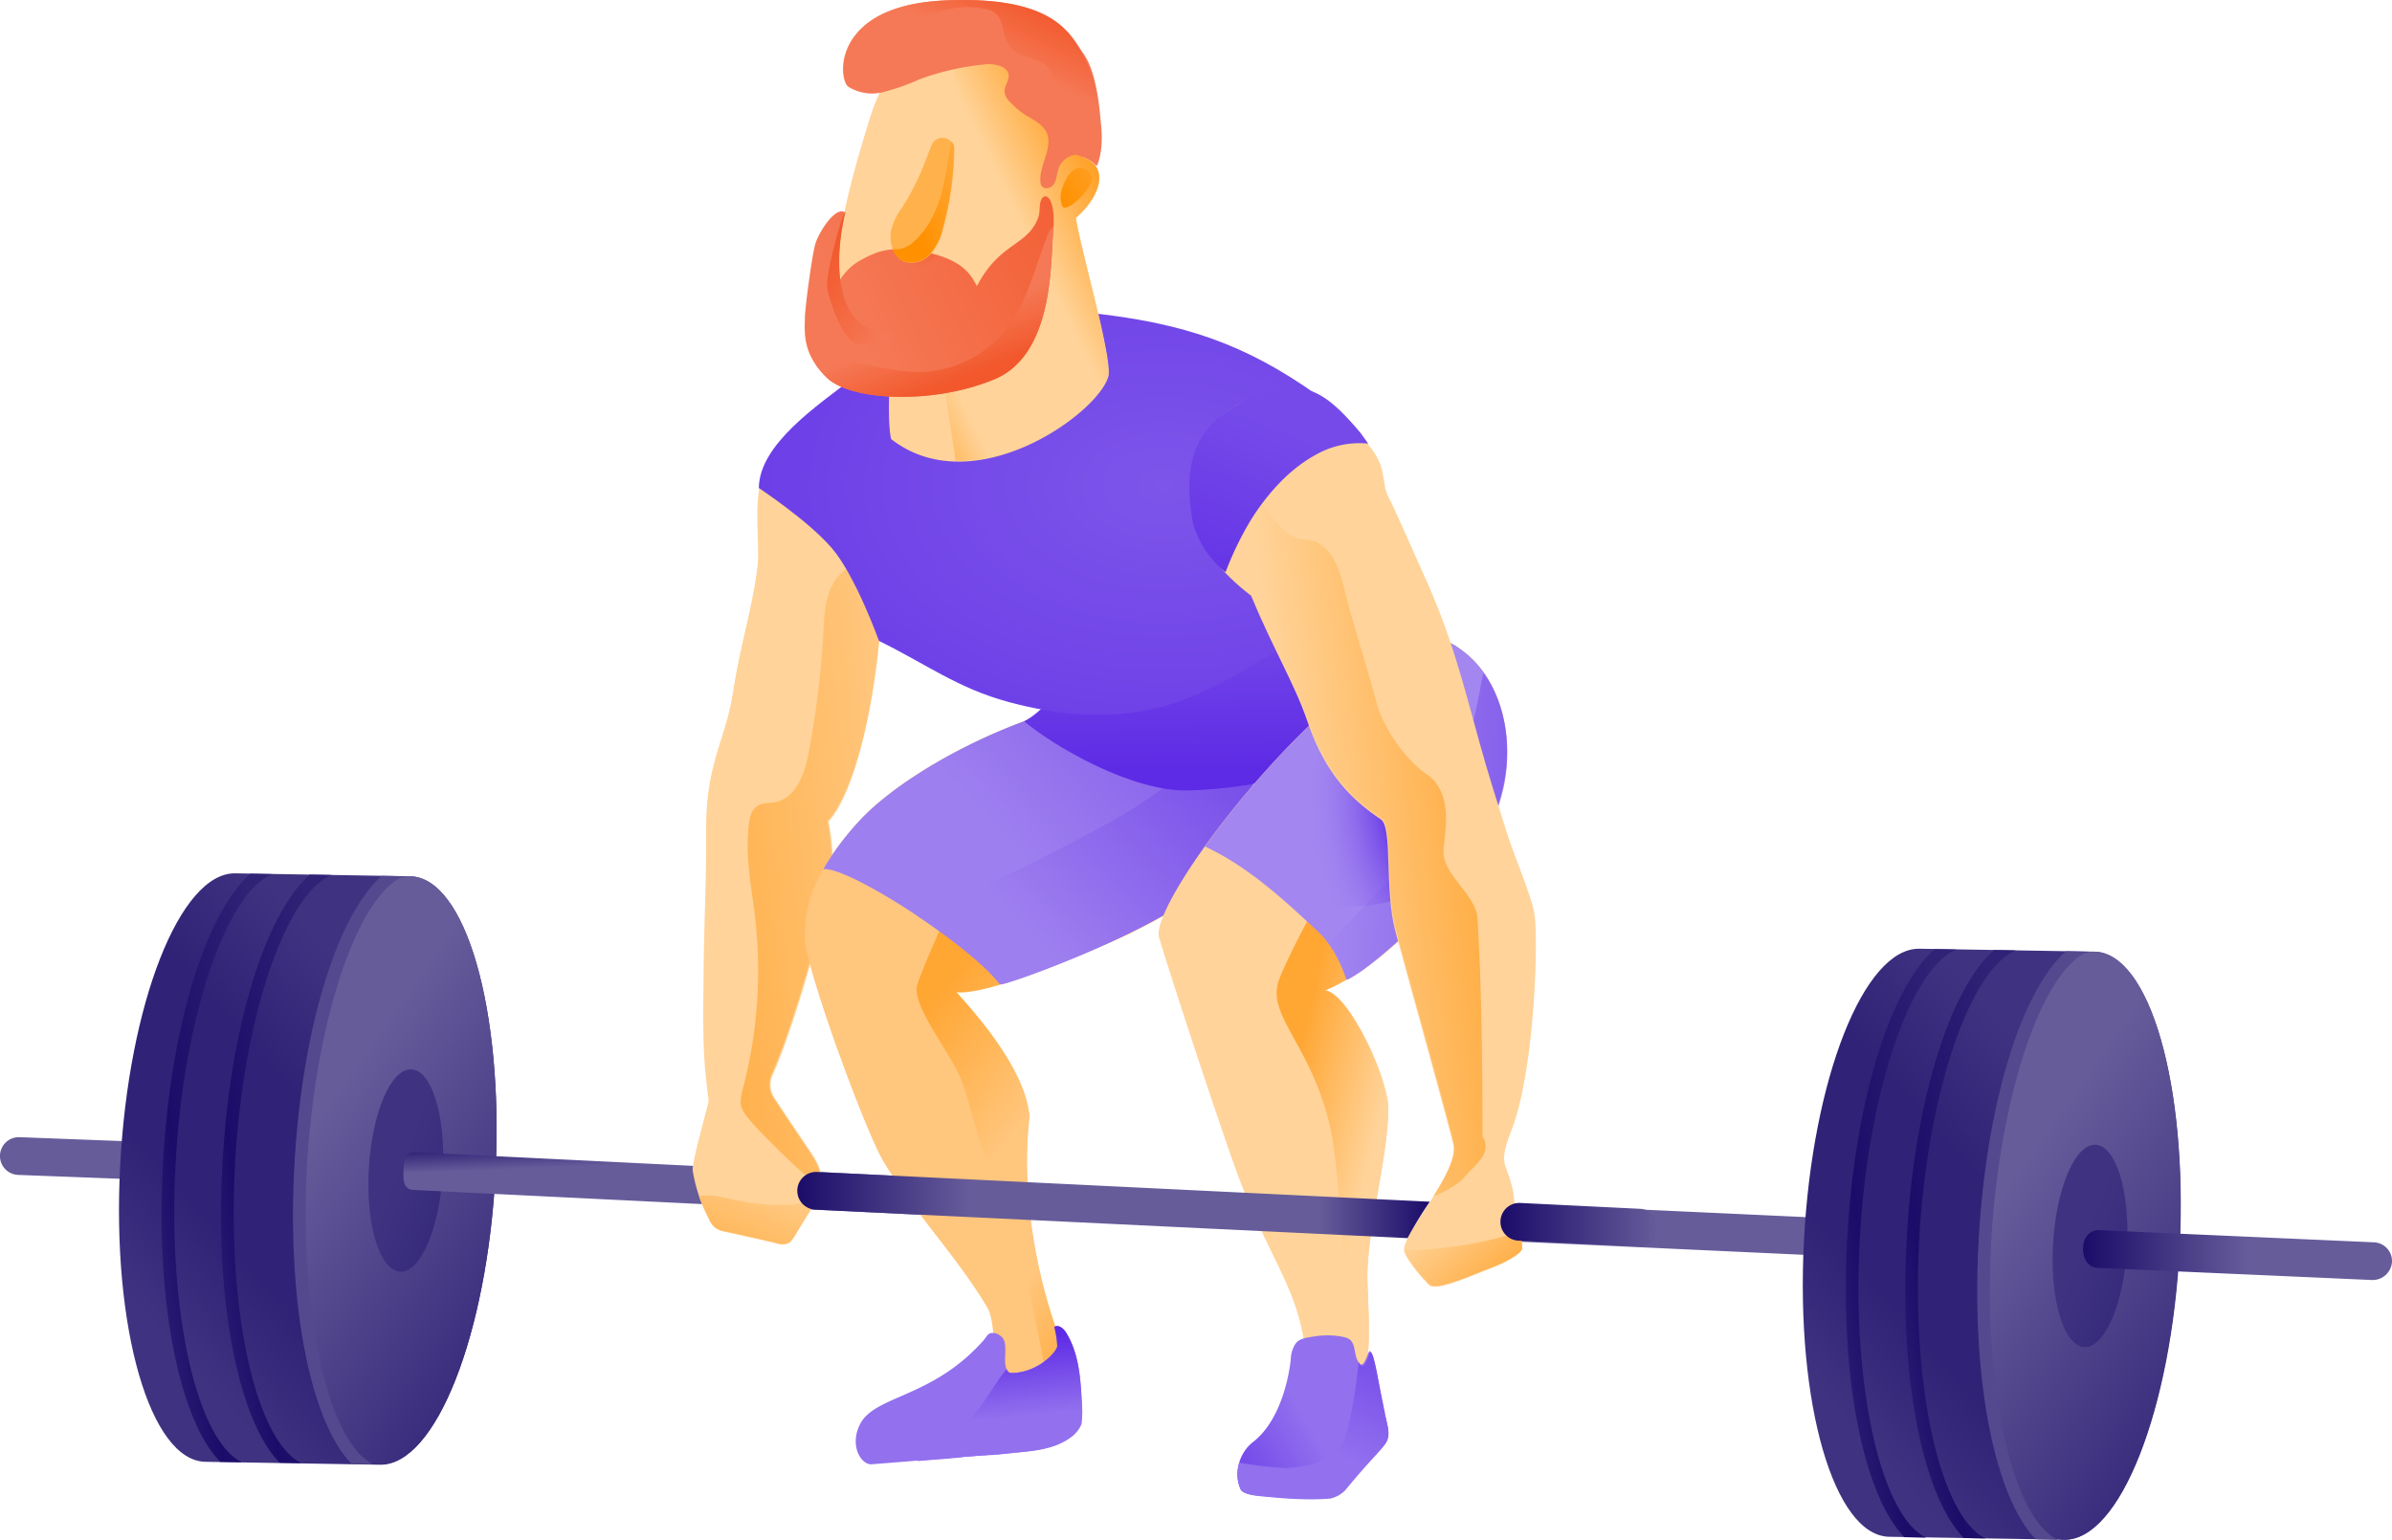 <svg xmlns="http://www.w3.org/2000/svg" xmlns:xlink="http://www.w3.org/1999/xlink" width="602.481" height="387.925" viewBox="0 0 602.481 387.925">
  <defs>
    <linearGradient id="linear-gradient" x1="0.693" y1="0.237" x2="0.17" y2="0.949" gradientUnits="objectBoundingBox">
      <stop offset="0" stop-color="#3f3381"/>
      <stop offset="0.284" stop-color="#302276"/>
      <stop offset="0.628" stop-color="#302276"/>
      <stop offset="0.89" stop-color="#3f3381"/>
    </linearGradient>
    <linearGradient id="linear-gradient-2" x1="0.947" y1="1.35" x2="0.386" y2="0.284" gradientUnits="objectBoundingBox">
      <stop offset="0" stop-color="#1b0c69"/>
      <stop offset="1" stop-color="#665c9a"/>
    </linearGradient>
    <linearGradient id="linear-gradient-3" x1="1.193" y1="-0.006" x2="0.031" y2="0.991" gradientUnits="objectBoundingBox">
      <stop offset="0" stop-color="#302276"/>
      <stop offset="0.216" stop-color="#302276"/>
      <stop offset="0.744" stop-color="#1b0c69"/>
      <stop offset="1" stop-color="#302276"/>
    </linearGradient>
    <linearGradient id="linear-gradient-4" x1="1.175" y1="0.011" x2="0.013" y2="1.008" xlink:href="#linear-gradient-3"/>
    <linearGradient id="linear-gradient-5" x1="1.191" y1="0.109" x2="-0.286" y2="1.151" gradientUnits="objectBoundingBox">
      <stop offset="0.842" stop-color="#54498e"/>
      <stop offset="1" stop-color="#302276"/>
    </linearGradient>
    <linearGradient id="linear-gradient-6" x1="2.254" y1="2.198" x2="0.427" y2="0.427" gradientUnits="objectBoundingBox">
      <stop offset="0" stop-color="#1b0c69"/>
      <stop offset="1" stop-color="#3f3381"/>
    </linearGradient>
    <linearGradient id="linear-gradient-7" x1="0.23" y1="-0.223" x2="0.519" y2="0.567" gradientUnits="objectBoundingBox">
      <stop offset="0" stop-color="#1b0c69"/>
      <stop offset="0.533" stop-color="#665c9a"/>
    </linearGradient>
    <linearGradient id="linear-gradient-8" x1="1.035" y1="0.321" x2="-0.639" y2="1.095" gradientUnits="objectBoundingBox">
      <stop offset="0" stop-color="#ffc67d"/>
      <stop offset="1" stop-color="#ffa633"/>
    </linearGradient>
    <linearGradient id="linear-gradient-9" x1="1.12" y1="-0.302" x2="-0.521" y2="1.47" gradientUnits="objectBoundingBox">
      <stop offset="0" stop-color="#ffd399"/>
      <stop offset="1" stop-color="#ffa633"/>
    </linearGradient>
    <linearGradient id="linear-gradient-10" x1="0.83" y1="1.003" x2="0.452" y2="0.19" gradientUnits="objectBoundingBox">
      <stop offset="0" stop-color="#ffa633"/>
      <stop offset="0.312" stop-color="#ffc67d"/>
      <stop offset="0.59" stop-color="#ffc67d"/>
      <stop offset="1" stop-color="#ffa633"/>
    </linearGradient>
    <linearGradient id="linear-gradient-11" x1="0.437" y1="0.561" x2="1.21" y2="0.067" gradientUnits="objectBoundingBox">
      <stop offset="0" stop-color="#9e7fef"/>
      <stop offset="1" stop-color="#754ae9"/>
    </linearGradient>
    <linearGradient id="linear-gradient-12" x1="0.296" y1="0.787" x2="0.977" y2="0.232" xlink:href="#linear-gradient-11"/>
    <linearGradient id="linear-gradient-13" x1="0.502" y1="0.941" x2="0.496" y2="0.46" gradientUnits="objectBoundingBox">
      <stop offset="0" stop-color="#5d2ae5"/>
      <stop offset="1" stop-color="#754ae9"/>
    </linearGradient>
    <linearGradient id="linear-gradient-14" x1="1.132" y1="0.956" x2="0.433" y2="0.18" gradientUnits="objectBoundingBox">
      <stop offset="0" stop-color="#ffa633"/>
      <stop offset="0.186" stop-color="#ffd399"/>
      <stop offset="0.504" stop-color="#ffd399"/>
      <stop offset="1" stop-color="#ffa633"/>
    </linearGradient>
    <linearGradient id="linear-gradient-15" x1="0.034" y1="0.462" x2="1.496" y2="0.586" gradientUnits="objectBoundingBox">
      <stop offset="0" stop-color="#a386f0"/>
      <stop offset="1" stop-color="#754ae9"/>
    </linearGradient>
    <radialGradient id="radial-gradient" cx="0.635" cy="0.439" r="1.221" gradientUnits="objectBoundingBox">
      <stop offset="0" stop-color="#7d55ea"/>
      <stop offset="1" stop-color="#5d2ae5"/>
    </radialGradient>
    <linearGradient id="linear-gradient-16" x1="0.898" y1="0.096" x2="-0.063" y2="1.106" gradientUnits="objectBoundingBox">
      <stop offset="0" stop-color="#ff9000"/>
      <stop offset="0.345" stop-color="#ffd399"/>
      <stop offset="0.716" stop-color="#ffd399"/>
      <stop offset="1" stop-color="#ff9000"/>
    </linearGradient>
    <linearGradient id="linear-gradient-17" x1="0.819" y1="0.117" x2="0.449" y2="0.636" gradientUnits="objectBoundingBox">
      <stop offset="0" stop-color="#f2582c"/>
      <stop offset="0.552" stop-color="#f57956"/>
    </linearGradient>
    <linearGradient id="linear-gradient-18" x1="1.38" y1="0.148" x2="0.186" y2="0.597" gradientUnits="objectBoundingBox">
      <stop offset="0" stop-color="#f2582c"/>
      <stop offset="1" stop-color="#f57956"/>
    </linearGradient>
    <linearGradient id="linear-gradient-19" x1="0.714" y1="0.804" x2="0.564" y2="0.524" xlink:href="#linear-gradient-18"/>
    <radialGradient id="radial-gradient-2" cx="0.5" cy="0.026" r="0.389" gradientUnits="objectBoundingBox">
      <stop offset="0" stop-color="#f2582c"/>
      <stop offset="0.331" stop-color="#f36036" stop-opacity="0.667"/>
      <stop offset="0.89" stop-color="#f47550" stop-opacity="0.11"/>
      <stop offset="1" stop-color="#f57956" stop-opacity="0"/>
    </radialGradient>
    <linearGradient id="linear-gradient-20" x1="0.084" y1="0.232" x2="0.709" y2="1.056" xlink:href="#linear-gradient-18"/>
    <linearGradient id="linear-gradient-21" x1="1.974" y1="-0.667" x2="0.019" y2="0.771" gradientUnits="objectBoundingBox">
      <stop offset="0.003" stop-color="#ffaf47"/>
      <stop offset="1" stop-color="#ff9000"/>
    </linearGradient>
    <linearGradient id="linear-gradient-22" x1="1.315" y1="0.12" x2="0.407" y2="0.711" gradientUnits="objectBoundingBox">
      <stop offset="0" stop-color="#ffaf47"/>
      <stop offset="1" stop-color="#ff9000"/>
    </linearGradient>
    <radialGradient id="radial-gradient-3" cx="1.443" cy="0.319" r="1.215" gradientUnits="objectBoundingBox">
      <stop offset="0.401" stop-color="#5d2ae5"/>
      <stop offset="1" stop-color="#a386f0" stop-opacity="0"/>
    </radialGradient>
    <linearGradient id="linear-gradient-23" x1="0.091" y1="0.632" x2="1.03" y2="0.34" gradientUnits="objectBoundingBox">
      <stop offset="0.264" stop-color="#ffd399"/>
      <stop offset="1" stop-color="#ffa633"/>
    </linearGradient>
    <linearGradient id="linear-gradient-24" x1="0.055" y1="1.43" x2="0.733" y2="-0.191" gradientUnits="objectBoundingBox">
      <stop offset="0" stop-color="#5d2ae5"/>
      <stop offset="0.738" stop-color="#754ae9"/>
    </linearGradient>
    <linearGradient id="linear-gradient-25" x1="-0.003" y1="0.176" x2="1.1" y2="0.757" xlink:href="#linear-gradient-9"/>
    <linearGradient id="linear-gradient-26" x1="0.525" y1="0.956" x2="0.425" y2="0.119" gradientUnits="objectBoundingBox">
      <stop offset="0.082" stop-color="#9270ee"/>
      <stop offset="0.319" stop-color="#9270ee"/>
      <stop offset="1" stop-color="#5d2ae5"/>
    </linearGradient>
    <linearGradient id="linear-gradient-27" x1="-0.29" y1="1.012" x2="0.458" y2="0.556" gradientUnits="objectBoundingBox">
      <stop offset="0" stop-color="#5d2ae5"/>
      <stop offset="1" stop-color="#9270ee"/>
    </linearGradient>
    <linearGradient id="linear-gradient-28" x1="1.055" y1="-0.6" x2="0.515" y2="0.646" xlink:href="#linear-gradient-27"/>
    <linearGradient id="linear-gradient-29" x1="0.002" y1="0.507" x2="1" y2="0.507" xlink:href="#linear-gradient-2"/>
    <linearGradient id="linear-gradient-30" x1="0.694" y1="0.237" x2="0.171" y2="0.95" xlink:href="#linear-gradient"/>
    <linearGradient id="linear-gradient-31" x1="0.947" y1="1.35" x2="0.386" y2="0.284" xlink:href="#linear-gradient-2"/>
    <linearGradient id="linear-gradient-32" x1="1.193" y1="-0.005" x2="0.031" y2="0.991" xlink:href="#linear-gradient-3"/>
    <linearGradient id="linear-gradient-33" x1="1.175" y1="0.011" x2="0.014" y2="1.008" xlink:href="#linear-gradient-3"/>
    <linearGradient id="linear-gradient-34" x1="1.191" y1="0.109" x2="-0.286" y2="1.151" xlink:href="#linear-gradient-5"/>
    <linearGradient id="linear-gradient-35" x1="2.254" y1="2.199" x2="0.428" y2="0.428" xlink:href="#linear-gradient-6"/>
    <linearGradient id="linear-gradient-36" x1="0" y1="0.502" x2="0.999" y2="0.502" xlink:href="#linear-gradient-7"/>
    <linearGradient id="linear-gradient-37" y1="0.506" x2="1" y2="0.506" gradientUnits="objectBoundingBox">
      <stop offset="0" stop-color="#1b0c69"/>
      <stop offset="0.272" stop-color="#665c9a"/>
      <stop offset="0.825" stop-color="#665c9a"/>
      <stop offset="1" stop-color="#1b0c69"/>
    </linearGradient>
  </defs>
  <g id="LF_lifting-01" transform="translate(-0.312 -0.296)">
    <g id="Group">
      <path id="Shape" d="M90.876,12.772h-.211L4.537,9.5A4.753,4.753,0,0,1,4.959,0L91.086,3.275a4.751,4.751,0,0,1-.211,9.5Z" transform="translate(0.312 286.807)" fill="#665c9a"/>
      <g id="Group-2" data-name="Group" transform="translate(30.194 220.164)">
        <g id="Group-3" data-name="Group" transform="translate(0)">
          <g id="Group-4" data-name="Group" transform="translate(0)">
            <path id="Shape-2" data-name="Shape" d="M73.238.74,29.278,0C15.363-.21,2.4,32.819.288,73.761s7.59,74.288,21.506,74.5l43.96.739c14.021.211,26.987-32.818,29.1-73.655C96.852,34.3,87.259.951,73.238.74Z" transform="translate(0.089 0.167)" fill="url(#linear-gradient)"/>
            <path id="Shape-3" data-name="Shape" d="M50.892,74.5c-2.108,40.943-15.075,73.971-29.1,73.655S-1.818,114.6.29,73.657,15.365-.314,29.386,0C43.3.213,52.895,33.558,50.892,74.5Z" transform="translate(44.047 0.904)" fill="url(#linear-gradient-2)"/>
          </g>
          <path id="Shape-4" data-name="Shape" d="M27.825.106,22.343,0C11.063,10.025,2.1,38.832.311,73.76s4.322,64.052,14.442,74.394l5.482.106C9.06,142.983,1.576,111.01,3.473,73.866,5.371,36.616,16.124,4.96,27.825.106Z" transform="translate(10.82 0.273)" fill="url(#linear-gradient-3)"/>
          <path id="Shape-5" data-name="Shape" d="M27.825.106,22.343,0C11.063,10.025,2.1,38.832.311,73.76s4.322,64.052,14.442,74.394l5.482.106C9.06,142.983,1.576,111.01,3.473,73.866S16.124,4.96,27.825.106Z" transform="translate(25.789 0.484)" fill="url(#linear-gradient-4)"/>
          <path id="Shape-6" data-name="Shape" d="M27.825.106,22.343,0C11.063,10.025,2.1,38.832.311,73.76s4.322,64.052,14.442,74.394l5.482.106C9.06,142.983,1.576,111.01,3.473,73.866,5.476,36.722,16.229,4.96,27.825.106Z" transform="translate(43.921 0.801)" fill="url(#linear-gradient-5)"/>
        </g>
        <path id="Shape-7" data-name="Shape" d="M18.756,25.643c-.738,14.035-5.482,25.431-10.647,25.325S-.642,39.466.1,25.326,5.578-.1,10.744,0,19.493,11.608,18.756,25.643Z" transform="translate(62.9 49.552)" fill="url(#linear-gradient-6)"/>
      </g>
      <path id="Shape-8" data-name="Shape" d="M105.424,14.144h-.211L4.537,9.5A4.753,4.753,0,0,1,4.959,0L105.634,4.647a4.751,4.751,0,0,1-.211,9.5Z" transform="translate(375.079 303.479)" fill="#665c9a"/>
      <path id="Shape-9" data-name="Shape" d="M136.333,16.043h-.211L2.661,9.5C.026,9.4-.08,7.18.026,4.541S.447-.1,3.083,0L136.544,6.546a4.751,4.751,0,0,1-.211,9.5Z" transform="translate(101.915 290.605)" fill="url(#linear-gradient-7)"/>
      <path id="Shape-10" data-name="Shape" d="M36.386,0c-25.933,0-18.87,24.27-20.03,34.506s-4.322,19.733-6.22,32.079S3.179,84.207,3.39,102.146c.105,12.346-.633,24.692-.633,37.038-.105,7.07-.211,14.246.316,21.421.211,2.744.949,8.758.949,8.758.105.422-4.322,15.617-4.006,17.622a40.432,40.432,0,0,0,4.006,12.03A6.062,6.062,0,0,0,5.6,201.337a5.8,5.8,0,0,0,2.635,1.055c4.322.95,8.644,1.9,13.072,2.955a3.775,3.775,0,0,0,2.635,0c.843-.317,1.265-1.161,1.792-1.9,1.37-2.322,2.741-4.537,4.217-6.859,1.16-1.9,2.425-3.9,2.635-6.226.316-3.377-1.687-6.437-3.584-9.18-2.635-3.9-5.693-8.442-8.328-12.452a6.023,6.023,0,0,1-.527-5.8c5.376-12.03,11.174-33.556,14.232-45.375,1.581-5.909.949-12.557-.105-18.572a13.4,13.4,0,0,0,1.054-1.266C49.036,78.614,54.518,0,36.386,0Z" transform="translate(174.769 108.266)" fill="#ffd399"/>
      <path id="Shape-11" data-name="Shape" d="M35.794,0,32.737.317c-4.006-.844-8.012,2.216-9.8,5.909s-1.9,7.914-2.108,12.03A229.75,229.75,0,0,1,17.24,47.591c-.949,5.382-3.057,11.819-8.434,12.979-1.687.317-3.479.106-4.849,1.161-1.16.844-1.581,2.427-1.792,3.9-1.16,7.914.527,15.934,1.476,23.848A117.446,117.446,0,0,1,.584,132.748a10.8,10.8,0,0,0-.527,4.01c.316,1.9,1.9,3.482,3.163,4.96,2.319,2.638,16.762,17.306,16.973,14.984.316-3.377-1.687-6.437-3.584-9.18-2.635-3.9-5.693-8.442-8.328-12.452a6.023,6.023,0,0,1-.527-5.8c5.376-12.03,11.174-33.556,14.232-45.375,1.581-5.909.949-12.557-.105-18.572a13.4,13.4,0,0,0,1.054-1.266C30.945,53.394,36,23.848,35.794,0Z" transform="translate(186.852 141.822)" fill="url(#linear-gradient-8)"/>
      <path id="Shape-12" data-name="Shape" d="M29.623.957C22.454,3.384,14.653,2.435,7.274.746,4.849.219,2.319-.309,0,.219A50.982,50.982,0,0,0,2.425,5.706,6.062,6.062,0,0,0,4.006,8.027,5.8,5.8,0,0,0,6.641,9.082c4.322.95,8.644,1.9,13.072,2.955a3.776,3.776,0,0,0,2.635,0c.843-.317,1.265-1.161,1.792-1.9,1.37-2.321,2.741-4.537,4.217-6.859C28.674,2.54,29.2,1.8,29.623.957Z" transform="translate(176.367 301.471)" fill="url(#linear-gradient-9)"/>
      <g id="Group-5" data-name="Group" transform="translate(202.406 174.112)">
        <path id="Shape-13" data-name="Shape" d="M109.536,5.93a10.016,10.016,0,0,0-3.584-4.221A11.618,11.618,0,0,0,100.575.338c-34.156-3.271-73.9,17.939-87.077,32.5S.216,56.054,0,61.646C-.311,68.611,15.08,110.292,19.613,118.1c7.379,12.557,18.976,24.587,26.355,37.144,2.741,4.643.738,19.627,4.955,22.265,4.638,2.849,10.858-6.015,15.5-8.758-7.59-16.989-12.334-41.259-9.909-61.52C55.35,92.987,37.429,75.681,38.167,75.786c2.635.422,7.906-.95,10.964-1.9,7.8-2.533,43.222-14.773,53.026-26.17C112.066,36.215,116.81,19.121,109.536,5.93Z" transform="translate(0.628 0.401)" fill="#ffc67d"/>
        <path id="Shape-14" data-name="Shape" d="M21.072,48.93A291.781,291.781,0,0,0,54.384,35.74L43.632,18.329a8.952,8.952,0,0,0-2.214-2.638C39.2,14.319,30.665-1.193,28.451.073,17.487,6.3,1.885,43.549.2,48.93c-1.792,5.382,9.066,17.939,11.491,25.22,2.53,7.387,4.744,18.255,8.117,25.325,8.644,18.572,12.229,47.38,13.072,48.857a32.639,32.639,0,0,1,5.482-4.537c-7.59-16.989-12.334-41.259-9.909-61.52C27.291,68.03,9.37,50.724,10.108,50.83,12.638,51.146,18.015,49.88,21.072,48.93Z" transform="translate(28.792 25.252)" fill="url(#linear-gradient-10)"/>
        <path id="Shape-15" data-name="Shape" d="M101.308,1.71A11.618,11.618,0,0,0,95.932.338c-34.156-3.271-73.9,17.939-87.077,32.5A68.563,68.563,0,0,0,0,44.763c6.22-.739,36.686,18.889,44.487,29.019,1.37.422,43.222-14.773,53.026-26.17s14.548-28.491,7.274-41.681A10.293,10.293,0,0,0,101.308,1.71Z" transform="translate(5.271 0.401)" fill="url(#linear-gradient-11)"/>
        <path id="Shape-16" data-name="Shape" d="M77.694,1.372A11.618,11.618,0,0,0,72.318,0h-.527a13.352,13.352,0,0,1,1.9,10.341c-.843,3.271-3.057,5.909-5.482,8.231C60.616,26.064,51.128,31.34,41.746,36.3,28.147,43.475,14.232,50.229,0,56.138c8.75,5.8,17.289,12.557,20.978,17.306C22.349,73.866,64.2,58.671,74,47.274S88.552,18.783,81.278,5.593A11.475,11.475,0,0,0,77.694,1.372Z" transform="translate(28.885 0.739)" fill="url(#linear-gradient-12)"/>
      </g>
      <path id="Shape-17" data-name="Shape" d="M7.485,49.279C10.437,58.565,0,63.736,0,63.736c7.379,6.226,27.3,17.939,41.641,17.411,7.169-.211,26.777-1.794,30.993-7.7,4.006-5.593,16.973-13.823,14.653-20.26S76.956,25.748,72.529,20.471C60.3,6.226,30.255,12.03,15.708,0Z" transform="translate(258.278 118.291)" fill="url(#linear-gradient-13)"/>
      <g id="Group-6" data-name="Group" transform="translate(292.012 161.45)">
        <path id="Shape-18" data-name="Shape" d="M75.463,1.806A8.958,8.958,0,0,0,70.929.012a11.983,11.983,0,0,0-4.744,1.055C38.144,12.463-2.126,65.858.088,74.722c.738,2.744,9.7,30.918,18.448,56.033s16.973,31.868,18.554,49.7c5.166.211,12.018,8.547,14.548,4.01,2.319-4.115.843-20.26.949-25.009.316-12.768,4.955-28.386,5.271-41.154.211-7.914-10.12-29.652-15.918-30.179,0-.211,7.169-2.427,20.557-14.457,13.283-12.03,21.295-23.637,24.247-36.511C89.694,24.387,86.426,9.087,75.463,1.806Z" transform="translate(0.123 0.199)" fill="#ffd399"/>
        <path id="Shape-19" data-name="Shape" d="M28.121,0C23.482,2.955,3.979,38.621.606,47.7s8.223,16.25,12.967,37.566c2.425,10.763,5.482,62.047,5.9,62.786a2.264,2.264,0,0,0,2.425-1.266c2.319-4.115.843-20.26.949-25.009C23.166,109,27.8,93.388,28.121,80.619,28.331,72.705,18,50.967,12.2,50.44c0-.106,9.7-3.588,20.557-14.457Z" transform="translate(29.86 37.988)" fill="url(#linear-gradient-14)"/>
        <path id="Shape-20" data-name="Shape" d="M63.779,1.806A8.958,8.958,0,0,0,59.246.012,11.983,11.983,0,0,0,54.5,1.067C36.581,8.348,13.6,32.829,0,51.929c10.753,4.96,20.03,13.507,28.78,21.738,3.057,2.849,5.587,8.125,7.063,11.819,4.322-2.11,9.909-7.176,15.075-11.713C64.2,61.742,72.212,50.135,75.164,37.261,78.01,24.387,74.742,9.087,63.779,1.806Z" transform="translate(11.807 0.199)" fill="#a386f0"/>
        <path id="Shape-21" data-name="Shape" d="M38.611,0c-.843,3.8-3.479,21.316-9.488,33.662S-.921,67.429.027,68.484c2,2.11,3.163,6.437,4.111,8.864,4.322-2.11,9.909-7.176,15.075-11.713C32.5,53.606,40.508,42,43.46,29.124,45.885,19.205,44.409,8.02,38.611,0Z" transform="translate(43.3 8.336)" fill="url(#linear-gradient-15)"/>
      </g>
      <path id="Shape-22" data-name="Shape" d="M23.614,16.763C41.535,2.729,65.466-2.125,88.025.829S125.449,9.693,143.687,23.2c5.693,4.221,8.539,18.255,9.909,25.325s6.958,9.708,2.53,15.3C147.587,74.8,135.78,82.5,123.763,89.468c-6.747,3.9-13.7,7.6-21.295,9.814-12.861,3.693-26.671,2.533-39.532-.95s-20.662-9.5-32.68-15.406c0,0-5.9-16.462-11.912-23.426S0,44.41,0,44.41C.105,33.33,14.97,23.517,23.614,16.763Z" transform="translate(191.442 78.84)" fill="url(#radial-gradient)"/>
      <g id="Group-7" data-name="Group" transform="translate(202.406)">
        <path id="Shape-23" data-name="Shape" d="M60.209,46.733A19.668,19.668,0,0,0,64.215,42.2c2.214-3.377,3.479-8.547-2-10.658-.527-.211-.211-2.321-.633-2.321A33.922,33.922,0,0,0,60.1,21.83c.105-2.638-.633-5.487-2.53-8.969-8.012-14.246-39.532-22.9-49.231,8.547-9.7,31.129-14.232,54.028,5.06,63-.316,6.12-.633,14.246.211,18.044,20.662,16.145,51.972-6.226,54.713-15.723C69.486,82.4,61.368,54.437,60.209,46.733Z" transform="translate(8.736 8.455)" fill="#ffd399"/>
        <path id="Shape-24" data-name="Shape" d="M48.809,81.78a5.142,5.142,0,0,0-.105-1.266v-.422a8.285,8.285,0,0,0-.211-1.477V78.4a21.849,21.849,0,0,0-.422-2.321h0c-1.792-10.025-6.641-27.225-7.485-33.029a19.668,19.668,0,0,0,4.006-4.537c2.214-3.377,3.479-8.547-2-10.658-.527-.211-.211-2.321-.633-2.321a34.788,34.788,0,0,0-1.476-7.492c-.527-.633-.949-1.266-1.476-2-2.846-4.01-5.482-8.231-9.382-11.291a15.085,15.085,0,0,0-1.581-1.161C23.509,2.11,17.921.95,13.6,0c-.422,0-.738.106-1.16.106a2.925,2.925,0,0,0-2.53,1.477c0,.844.105,1.583.105,2.321a5.743,5.743,0,0,1,0,1.9C10.226,21.949,7.7,22.793,2.635,40.415,1.687,43.9.738,46.747,0,49.385.105,54.661.738,62.364.738,65c.105,7.281,4.955,6.964,5.587,14.14v.106a4.593,4.593,0,0,0,.316,2.638c.105.739.105,1.477.211,2.216L7.169,84c1.054,5.593,3.163,19.944,3.163,20.26h.316a37.093,37.093,0,0,0,6.958-.633c12.861-2.321,24.879-11.08,29.412-17.411.211-.211.316-.528.527-.739,0-.106.105-.106.105-.211.211-.422.527-.844.633-1.161h0a5.147,5.147,0,0,0,.422-1.161,2.344,2.344,0,0,0,.105-.95Z" transform="translate(28.252 12.135)" fill="url(#linear-gradient-16)"/>
        <path id="Shape-25" data-name="Shape" d="M25.39.127C-2.968,1.5-1.281,20.07,1.355,21.864a11.364,11.364,0,0,0,9.066,1.266,55.477,55.477,0,0,0,8.855-3.166,67.529,67.529,0,0,1,16.973-3.8c2.319-.106,5.376.633,5.482,2.955,0,1.372-1.054,2.533-1.054,3.9a4.052,4.052,0,0,0,1.37,2.638,20.6,20.6,0,0,0,4.006,3.377c1.9,1.161,4.111,2.216,5.166,4.221,1.9,3.9-2,8.442-1.476,12.768a1.2,1.2,0,0,0,.316.844c.633,1.055,2.53.528,3.163-.633s.633-2.533,1.054-3.693a5.216,5.216,0,0,1,4.638-3.588,5.471,5.471,0,0,1,5.06,2.849c1.37-3.482,1.37-7.387.949-11.08-.422-5.065-1.37-12.874-4.217-16.989C57.227,8.885,53.748-1.245,25.39.127Z" transform="translate(10.242 0.296)" fill="#f57956"/>
        <path id="Shape-26" data-name="Shape" d="M58.93,25.862A32.876,32.876,0,0,0,54.08,11.933C50.918,6.868,45.33-1.046,20.135.115,10.015.642,3.8,3.28,0,6.657a2.743,2.743,0,0,0,1.581.422A18.6,18.6,0,0,0,8.75,5.918C15.918,3.7,23.3.642,30.572,2.225c6.114,1.266,3.163,7.176,7.063,10.341,4.006,3.166,8.117,1.161,10.015,7.176,1.9,5.909,10.331,1.161,5.693,19.205,0,0,4.111,1.055,5.06,2.849C60.405,36.731,59.457,30.927,58.93,25.862Z" transform="translate(15.497 0.307)" fill="url(#linear-gradient-17)"/>
        <g id="Group-8" data-name="Group" transform="translate(0 49.596)">
          <g id="Group-9" data-name="Group">
            <path id="Shape-27" data-name="Shape" d="M5.624,45.742C-.807,39.621.036,34.028.036,30.546c.106-2.955,1.793-15.723,2.636-18.572s5.06-9.6,7.484-7.915c0,0-2.319,8.758-1.264,16.989a14.544,14.544,0,0,1,5.165-4.96c3.9-2.005,7.274-4.115,17.71-1.688,7.7,1.794,10.015,5.065,11.6,8.231,5.8-11.185,12.861-10.024,15.5-17.411.527-1.478,0-4.221,1.264-5.065S63.288,1.844,62.55,9.23c-.633,7.493.105,30.39-14.442,36.722a61.663,61.663,0,0,1-23.675,4.567C16.181,50.519,8.921,48.879,5.624,45.742Z" transform="translate(0.596 0.161)" fill="url(#linear-gradient-18)"/>
            <path id="Shape-28" data-name="Shape" d="M0,34.822A20.182,20.182,0,0,0,2.846,38.2c6.431,6.12,27.936,6.542,42.484.211C59.878,31.973,59.14,9.18,59.773,1.688c0-.633.105-1.161.105-1.688l-.105.106A5.223,5.223,0,0,0,58.3,2.533C55.24,10.025,53.553,18.255,48.809,24.9A28.678,28.678,0,0,1,25.2,36.722C16.762,36.511,8.012,32.607,0,34.822Z" transform="translate(3.373 7.703)" fill="url(#linear-gradient-19)"/>
          </g>
          <path id="Shape-29" data-name="Shape" d="M19.5,4.643a18.335,18.335,0,0,0-8.012-3.588A72.554,72.554,0,0,0,1.687,0C1.16,1.266-.1,2,.106,3.377c.316,1.372-1.9,6.12,4.849,5.487S16.762,14.14,16.762,14.14C18.449,13.718,18.976,6.331,19.5,4.643Z" transform="translate(20.872 13.507)" fill="url(#radial-gradient-2)"/>
        </g>
        <path id="Shape-30" data-name="Shape" d="M6.011,25.228C.318,16.259,4.64.009,4.64.009,4.008-.414-.1,14.887,0,18.37c.105,3.377,4.111,14.14,7.485,14.773a14.18,14.18,0,0,0,5.587-.317,5.626,5.626,0,0,0,3.268-1.583.327.327,0,0,0,.105-.211C11.914,30.61,8.119,28.605,6.011,25.228Z" transform="translate(6.218 53.702)" fill="url(#linear-gradient-20)"/>
        <path id="Shape-31" data-name="Shape" d="M1.484,2.682C.008,5.426-.414,7.43.43,9.646,1.379,11.862,9.5,4.159,7.6,1.521S2.96-.062,1.484,2.682Z" transform="translate(65.036 42.587)" fill="url(#linear-gradient-21)"/>
        <g id="Group-10" data-name="Group" transform="translate(22.138 34.822)">
          <path id="Shape-32" data-name="Shape" d="M8.055,7.729A63.141,63.141,0,0,1,2.679,17.964a15.492,15.492,0,0,0-2.425,4.96c-.843,3.271.422,7.492,3.69,8.442a6.436,6.436,0,0,0,6.22-2.11A14.39,14.39,0,0,0,13.22,23.03,79.227,79.227,0,0,0,16.067,3.086,2.965,2.965,0,0,0,10.374,1.82Z" transform="translate(0.062 0.185)" fill="#ffb14c"/>
          <path id="Shape-33" data-name="Shape" d="M14.759,0c-.843,4.326-1.37,8.653-2.425,12.874-1.265,4.537-3.373,9.075-6.958,12.241a6.411,6.411,0,0,1-4.533,2H0a5.132,5.132,0,0,0,3.268,3.166,6.436,6.436,0,0,0,6.22-2.11,14.39,14.39,0,0,0,3.057-6.226A79.227,79.227,0,0,0,15.391,2,1.992,1.992,0,0,0,14.759,0Z" transform="translate(0.633 1.161)" fill="url(#linear-gradient-22)"/>
        </g>
      </g>
      <path id="Shape-34" data-name="Shape" d="M30.15,25.757C28.463,20.586,20.557.853,15.075.009,11.28-.518,3.8,21.852,0,22.591c1.476,6.542,5.693,8.02,5.376,14.668a5.887,5.887,0,0,0,.738,4.01,5.673,5.673,0,0,0,2.214,1.583c5.06,2.427,20.768.317,20.978-1.055A110.424,110.424,0,0,0,30.15,25.757Z" transform="translate(322.373 184.867)" fill="url(#radial-gradient-3)"/>
      <g id="Group-11" data-name="Group" transform="translate(299.392 97.757)">
        <path id="Shape-35" data-name="Shape" d="M81.085,185.847c5.587-15.2,6.536-47.485,5.482-53.817-.843-4.854-5.166-14.562-7.169-21.1-2.108-6.753-4.533-14.246-6.641-21.949-4.217-15.2-7.063-27.119-14.337-42.948C55.362,39.276,51.462,30.2,49.88,27.246c-2.108-4.115-.105-7.281-5.166-13.4C34.278,1.182,26.793-2.3,17.938,1.393S-2.935,10.257.649,32.417C2.231,42.547,15.2,51.939,15.2,51.939,21,65.868,26.161,74.1,29.429,83.7c4.533,13.4,11.385,19.838,18.448,24.587,3.057,2,.843,17.622,3.69,28.28s12.756,46.324,14.548,53.5-13.388,22.9-12.334,27.225c1.054,2.638,4.428,6.542,6.22,8.336s10.858-2.427,15.391-4.115c3.479-1.266,8.223-3.8,8.012-5.065-.316-1.161-.316-3.482-1.37-5.487-.949-1.9-.633-3.588-.527-5.487.105-3.482-1.16-6.753-2.319-10.025C78.238,192.389,80.347,187.957,81.085,185.847Z" transform="translate(0.826 0.674)" fill="#ffd399"/>
        <path id="Shape-36" data-name="Shape" d="M65.676,186.459c.105.528.211.95.316,1.372.843,3.271-2,8.442-5.06,13.4.211-.106.527-.211.738-.317a23.225,23.225,0,0,0,5.9-3.377c.843-.739,1.581-1.688,2.425-2.533a25.666,25.666,0,0,0,3.163-3.588,4.719,4.719,0,0,0,.527-4.537c-.105-.211-.316-.422-.422-.633,0-17.306-.211-38.516-1.265-54.977-.316-6.12-9.066-11.185-8.539-17.306.316-3.377.843-6.753.527-10.025-.316-3.377-1.687-6.859-4.428-8.758-7.379-5.065-12.018-14.457-12.756-17.517-2.741-10.236-4.955-16.673-7.7-26.908-1.37-5.382-2.53-11.291-6.958-13.929s-5.376,1.9-12.861-7.914C11.7,19.1,20.978,6.226,15.6,0h0c-.527.211-1.054.422-1.476.633-.105,0-.211.106-.316.106-.422.211-.843.422-1.37.633-.105.106-.211.106-.422.211a7.861,7.861,0,0,0-1.265.739c-.105.106-.211.106-.316.211a13.425,13.425,0,0,0-2,1.372c-.316.211-.527.422-.843.633l-.633.633c-.316.211-.527.528-.843.739l-.633.633a5.283,5.283,0,0,0-.738.844,3.207,3.207,0,0,0-.527.739c-.211.317-.527.633-.738.95s-.316.528-.527.844a11.514,11.514,0,0,0-.633,1.161c-.105.317-.316.633-.422.95-.211.422-.316.844-.527,1.266-.105.317-.211.633-.316,1.055s-.316.95-.422,1.477a3.8,3.8,0,0,0-.211,1.161,8.153,8.153,0,0,0-.211,1.583c0,.422-.105.844-.105,1.161A11.48,11.48,0,0,0,0,21.632V22.9A17.9,17.9,0,0,0,.105,25.22a4.333,4.333,0,0,0,.105,1.161c.105,1.266.211,2.427.422,3.8C2.214,40.31,15.18,49.7,15.18,49.7c5.8,13.929,10.964,22.16,14.232,31.762C33.945,94.865,40.8,101.3,47.86,106.05c3.057,2,.843,17.622,3.69,28.28,2.635,10.341,10.542,38.094,14.126,52.128Z" transform="translate(1.054 2.7)" fill="url(#linear-gradient-23)"/>
        <path id="Shape-37" data-name="Shape" d="M43.165,11.5C35.153,1.9,31.041,0,24.716,0A16.91,16.91,0,0,0,18.18,1.372C3.421,7.387-2.06,15.828.68,32.818c.633,4.115,3.584,9.708,8.012,13.4l.422.317.211-.528A81.4,81.4,0,0,1,15.65,33.134C18.918,27.964,24.4,21,31.779,16.989a22.162,22.162,0,0,1,10.542-2.955,22.906,22.906,0,0,1,2.741.106Z" transform="translate(0.479 0.168)" fill="url(#linear-gradient-24)"/>
      </g>
      <path id="Shape-38" data-name="Shape" d="M21.611,9.075c3.479-1.266,8.223-3.8,8.012-5.065A12.228,12.228,0,0,0,28.885,0,99.6,99.6,0,0,1,0,4.643v.211C1.054,7.492,4.428,11.4,6.22,13.19S17.078,10.763,21.611,9.075Z" transform="translate(354.104 310.659)" fill="url(#linear-gradient-25)"/>
      <g id="Group-12" data-name="Group" transform="translate(215.733 334.128)">
        <path id="Shape-39" data-name="Shape" d="M3.95,34.791C1.314,34.9-1.743,29.937,1.209,24.45c3.9-7.07,18.132-6.437,30.888-20.788.633-.633.949-1.583,1.792-1.9a3.034,3.034,0,0,1,2.635.739c2.53,1.688-.316,7.809,2.319,9.286,7.063.106,12.018-5.593,11.912-6.859A23.477,23.477,0,0,0,50.018.18c1.16-.633,2.425.528,3.057,1.583,3.268,5.382,3.584,11.924,3.9,18.15a11.967,11.967,0,0,1-.422,4.749,7.81,7.81,0,0,1-2.741,3.377c-3.479,2.638-8.012,3.271-12.44,3.693C31.675,32.575,3.95,34.791,3.95,34.791Z" transform="translate(0.117 0.304)" fill="#9270ee"/>
        <path id="Shape-40" data-name="Shape" d="M41.43,19.965c-.316-6.226-.633-12.768-3.9-18.15C36.9.654,35.526-.507,34.472.232A24.689,24.689,0,0,1,35.21,4.98c.105,1.266-4.849,7.07-11.912,6.859a1.861,1.861,0,0,1-.843-.95h0c-4.638,5.593-6.431,11.4-12.756,14.879A55.815,55.815,0,0,0,3.69,29.251,10.1,10.1,0,0,0,0,34H.316c.422,0,.949-.106,1.476-.106,2.108-.211,4.217-.317,6.431-.528.738-.106,1.476-.106,2.214-.211a1.792,1.792,0,0,0,.738-.106c.843-.106,1.687-.106,2.635-.211.422,0,.843-.106,1.265-.106.633,0,1.16-.106,1.792-.106.527,0,1.054-.106,1.581-.106.633,0,1.16-.106,1.792-.106.316,0,.633-.106.949-.106.633-.106,1.265-.106,1.9-.211a2.319,2.319,0,0,0,.843-.106c.843-.106,1.581-.106,2.214-.211,4.322-.422,8.855-1.055,12.44-3.693a7.81,7.81,0,0,0,2.741-3.377A23.842,23.842,0,0,0,41.43,19.965Z" transform="translate(15.663 0.252)" fill="url(#linear-gradient-26)"/>
        <path id="Shape-41" data-name="Shape" d="M5.619,40.4c-3.268-.317-4.533-.95-4.849-1.688a10.226,10.226,0,0,1,3.373-12.03C10.046,21.932,12.682,12.646,13.42,6a7.506,7.506,0,0,1,1.054-3.693C15.317,1.039,16.161.722,19.85.195s7.59.106,8.434.844c1.476,1.266,1.054,3.693,2,5.382.949,1.794,1.581.95,2.635-1.9s2.319,6.331,3.584,12.663c2.53,12.03,3.373,6.015-9.382,21.632a6.24,6.24,0,0,1-3.9,2.11C17,41.56,8.887,40.715,5.619,40.4Z" transform="translate(96.278 2.611)" fill="url(#linear-gradient-27)"/>
        <path id="Shape-42" data-name="Shape" d="M25.27,25.121c-2.635,2.427-8.855,3.9-13.072,4.01A101.931,101.931,0,0,1,.5,27.759a8.97,8.97,0,0,0,.316,6.753c.422.739,1.581,1.372,4.849,1.688s11.174,1.161,17.394.633h.211c.211,0,.316-.106.527-.106a8.183,8.183,0,0,0,3.163-1.794l.211-.211c6.22-7.6,9.172-10.13,10.331-12.03.105-.106.105-.317.211-.422a.388.388,0,0,0,.105-.317c0-.106.105-.317.105-.422s.105-.211.105-.317V19.423c0-.211-.105-.422-.105-.633,0-.106-.105-.317-.105-.422-.105-.317-.105-.633-.211-1.055-.105-.317-.105-.633-.211-.95a3.125,3.125,0,0,1-.211-1.055c-.105-.633-.316-1.372-.422-2.11C35.39,6.865,34.125-2.315,33.176.534s-1.687,3.693-2.635,1.9h0C30.014,8.554,27.905,22.694,25.27,25.121Z" transform="translate(96.235 6.915)" fill="url(#linear-gradient-28)"/>
      </g>
      <path id="Shape-43" data-name="Shape" d="M34.9,10.978h-.211L4.537,9.5A4.753,4.753,0,0,1,4.959,0l30.15,1.477a4.732,4.732,0,0,1,4.533,4.96A4.681,4.681,0,0,1,34.9,10.978Z" transform="translate(378.241 303.374)" fill="url(#linear-gradient-29)"/>
      <g id="Group-13" data-name="Group" transform="translate(454.358 239.158)">
        <g id="Group-14" data-name="Group" transform="translate(0 0)">
          <g id="Group-15" data-name="Group" transform="translate(0 0)">
            <path id="Shape-44" data-name="Shape" d="M73.344.74,29.384,0C15.363-.21,2.4,32.819.288,73.656c-2.108,40.943,7.59,74.288,21.506,74.5l43.96.739c14.021.211,26.987-32.818,29.1-73.655S87.365.951,73.344.74Z" transform="translate(0.028 0.167)" fill="url(#linear-gradient-30)"/>
            <path id="Shape-45" data-name="Shape" d="M50.892,74.5c-2.108,40.943-15.075,73.971-29.1,73.655C7.775,147.945-1.818,114.6.29,73.657S15.365-.314,29.386,0C43.3.213,52.895,33.664,50.892,74.5Z" transform="translate(44.091 0.904)" fill="url(#linear-gradient-31)"/>
          </g>
          <path id="Shape-46" data-name="Shape" d="M27.825.106,22.343,0C11.063,10.025,2.1,38.832.311,73.76s4.322,64.052,14.442,74.394l5.482.106C9.06,142.983,1.576,111.01,3.473,73.866S16.124,4.96,27.825.106Z" transform="translate(10.864 0.273)" fill="url(#linear-gradient-32)"/>
          <path id="Shape-47" data-name="Shape" d="M27.825.106,22.343,0C11.063,10.025,2.1,38.832.311,73.76s4.322,64.052,14.442,74.394l5.482.106C9.06,142.983,1.576,111.01,3.473,73.866S16.124,5.065,27.825.106Z" transform="translate(25.833 0.484)" fill="url(#linear-gradient-33)"/>
          <path id="Shape-48" data-name="Shape" d="M27.825.106,22.343,0C11.063,10.025,2.1,38.832.311,73.76s4.322,64.052,14.442,74.394l5.482.106C9.06,142.983,1.576,111.01,3.473,73.866,5.476,36.722,16.229,4.96,27.825.106Z" transform="translate(43.966 0.801)" fill="url(#linear-gradient-34)"/>
        </g>
        <path id="Shape-49" data-name="Shape" d="M18.756,25.643c-.738,14.035-5.482,25.431-10.647,25.325S-.642,39.466.1,25.326,5.578-.1,10.744,0,19.493,11.608,18.756,25.643Z" transform="translate(62.945 49.552)" fill="url(#linear-gradient-35)"/>
      </g>
      <path id="Shape-50" data-name="Shape" d="M73.062,12.561h-.211L3.8,9.5C1.166,9.4-.1,7.074.006,4.436S1.587-.1,4.223,0l69.05,3.06a4.732,4.732,0,0,1,4.533,4.96A4.9,4.9,0,0,1,73.062,12.561Z" transform="translate(524.983 310.233)" fill="url(#linear-gradient-36)"/>
      <path id="Shape-51" data-name="Shape" d="M159.293,7.5,4.959,0a4.753,4.753,0,0,0-.422,9.5l149.169,7.176A98.292,98.292,0,0,1,159.293,7.5Z" transform="translate(201.137 295.565)" fill="url(#linear-gradient-37)"/>
    </g>
  </g>
</svg>
